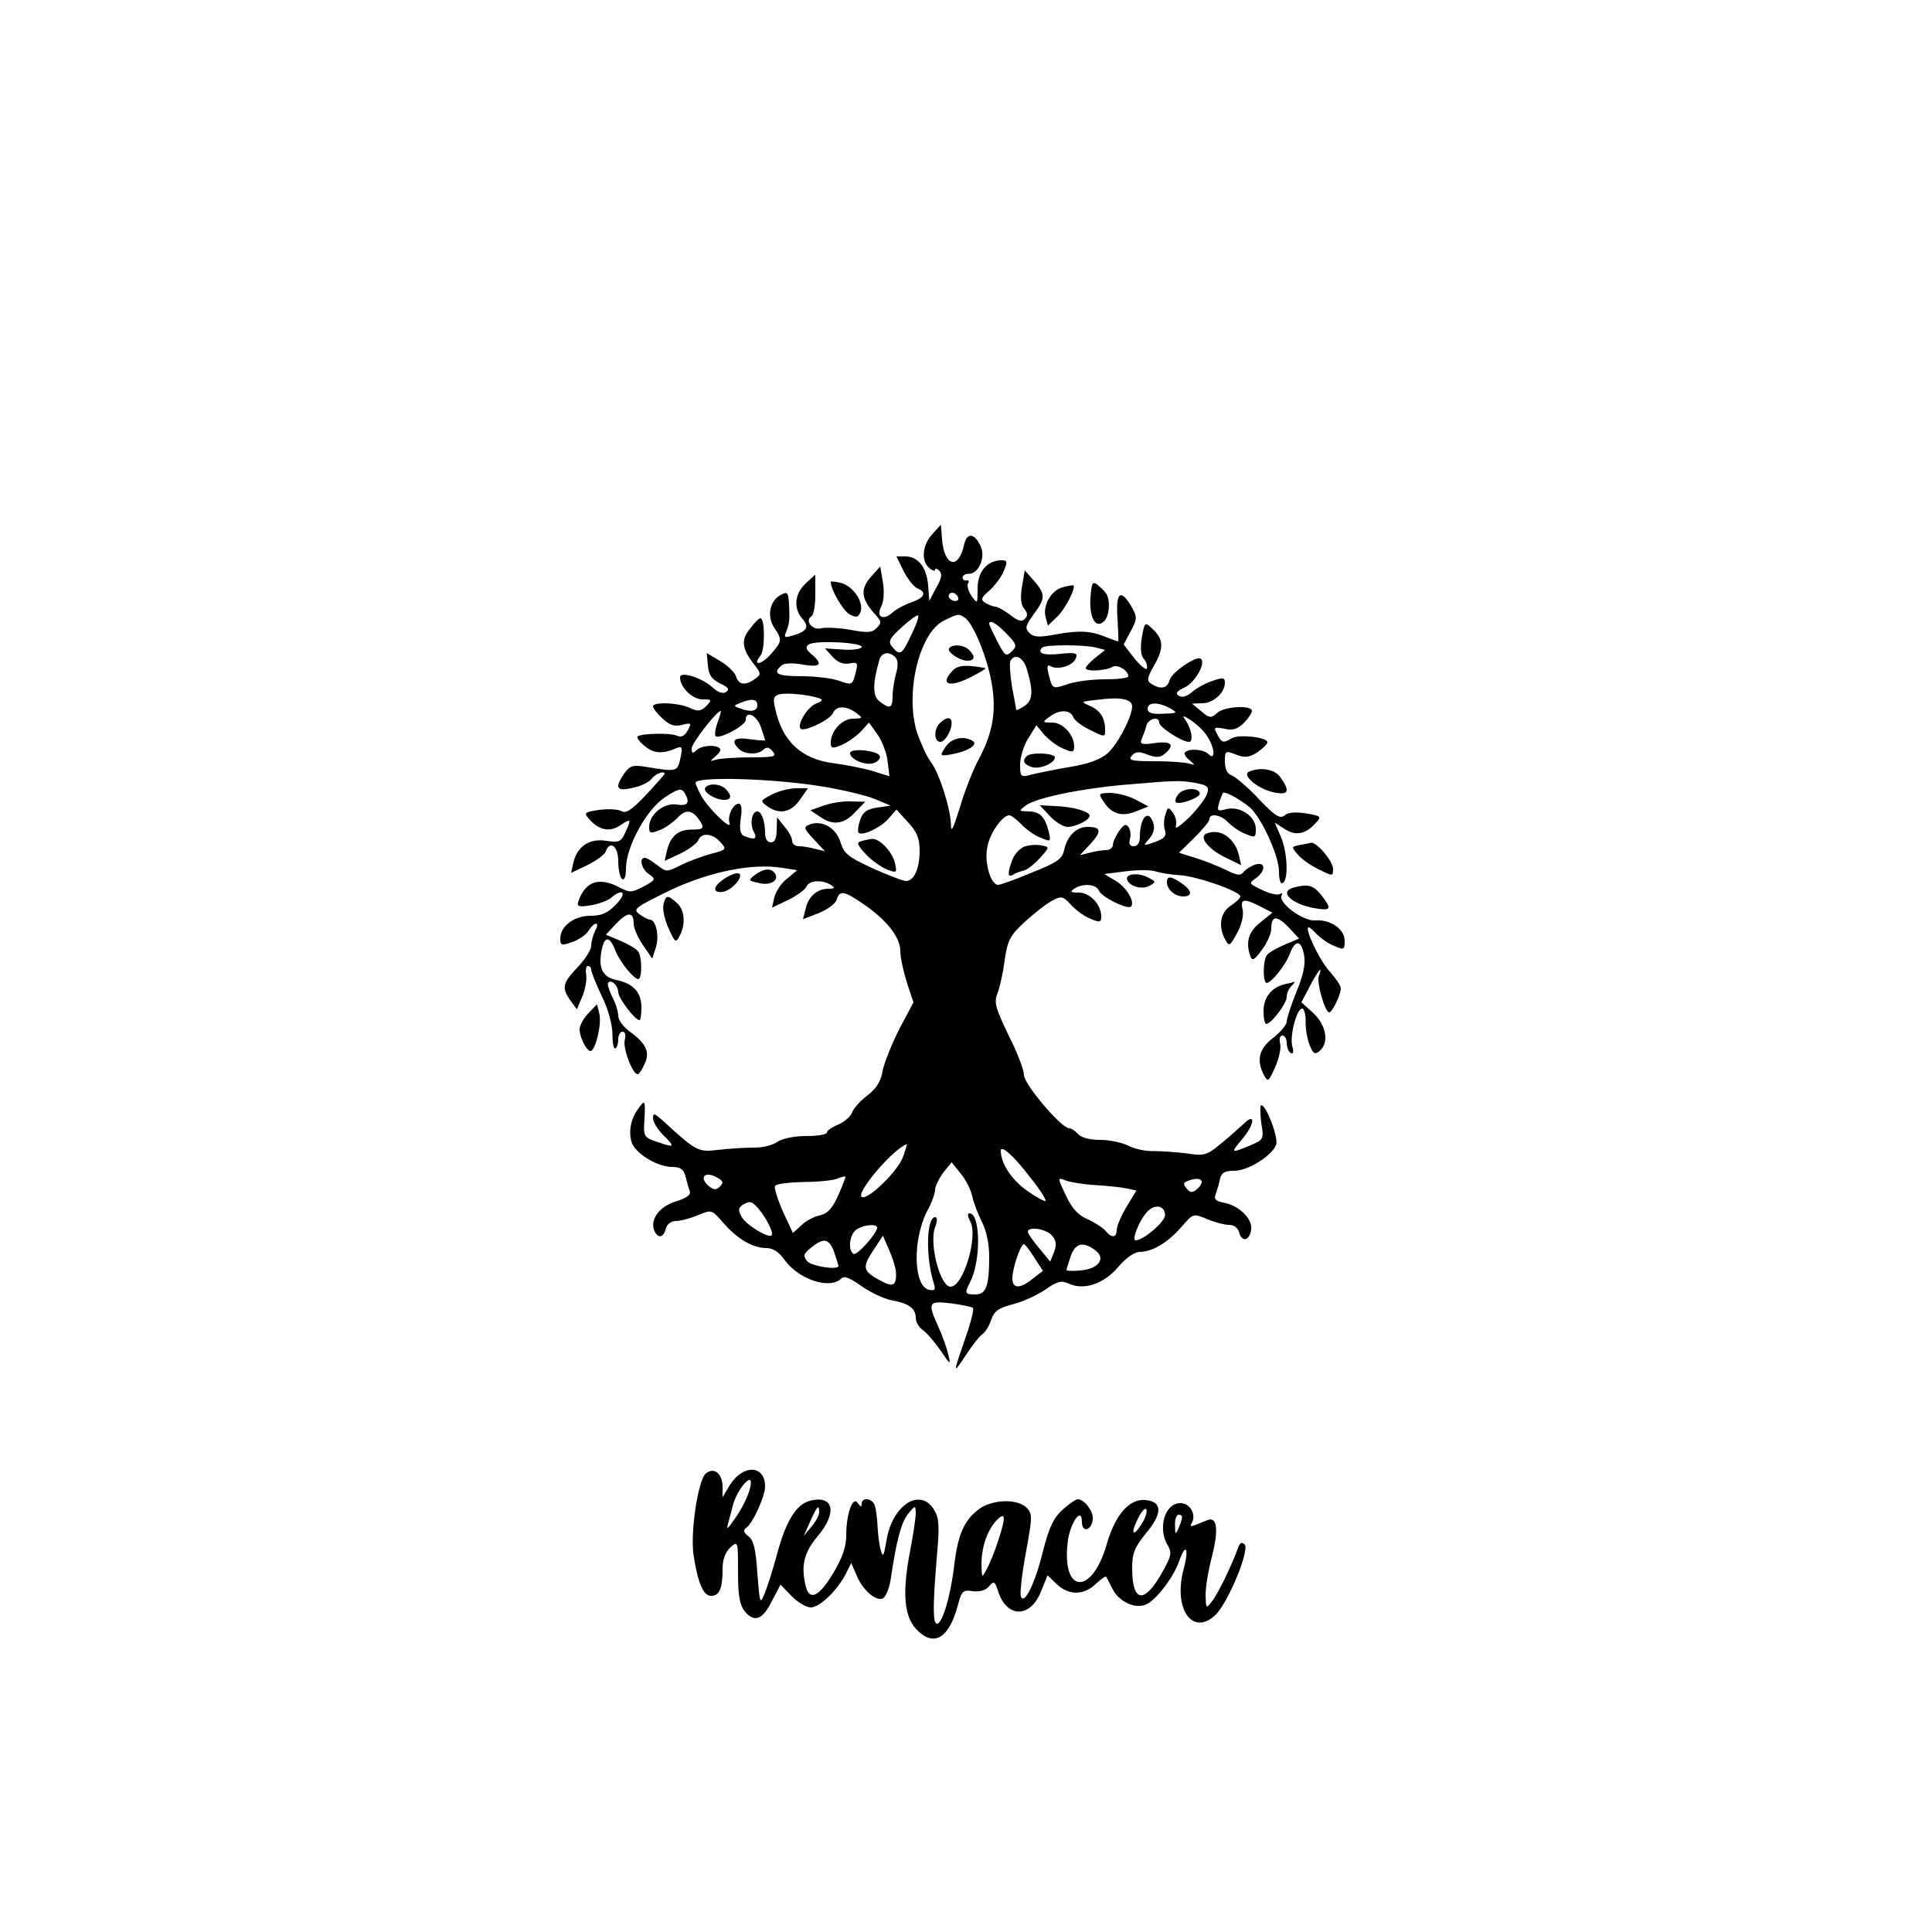 <?xml version="1.0" standalone="no"?>
<!DOCTYPE svg PUBLIC "-//W3C//DTD SVG 20010904//EN"
 "http://www.w3.org/TR/2001/REC-SVG-20010904/DTD/svg10.dtd">
<svg version="1.0" xmlns="http://www.w3.org/2000/svg"
 width="500pt" height="500pt" viewBox="0 0 500 500"
 preserveAspectRatio="xMidYMid meet">

<g transform="translate(0,500) scale(0.1,-0.1)"
fill="#000000" stroke="none">
<path d="M2413 3618 c-26 -28 -30 -70 -8 -88 8 -7 15 -9 15 -4 0 4 5 3 11 -3
8 -8 6 -20 -8 -44 l-18 -34 -3 40 c-4 47 -26 75 -59 75 l-23 0 19 -39 c11 -21
27 -41 36 -44 24 -10 18 -24 -17 -36 -17 -6 -40 -18 -49 -27 -24 -21 -43 -10
-28 17 6 12 8 37 4 62 l-7 41 -25 -28 c-27 -31 -24 -56 10 -94 19 -20 19 -24
6 -37 -12 -13 -25 -13 -68 -5 -29 5 -63 7 -76 4 -23 -6 -43 20 -25 31 6 4 10
29 10 57 l0 51 -25 -23 c-29 -27 -32 -65 -8 -92 18 -20 12 -32 -26 -43 -21 -6
-23 -5 -16 11 8 22 9 26 7 72 -2 29 -4 32 -22 22 -28 -15 -36 -55 -16 -85 21
-31 20 -35 -10 -69 -24 -27 -48 -30 -26 -3 12 14 12 97 0 97 -4 0 -16 -12 -27
-27 -24 -29 -21 -52 11 -93 18 -23 18 -25 2 -37 -25 -18 -42 -16 -49 6 -3 11
-22 29 -41 40 l-35 21 3 -32 c2 -25 10 -36 32 -47 21 -10 25 -15 15 -22 -9 -5
-21 -1 -35 12 -27 25 -84 43 -84 26 0 -26 32 -57 58 -57 25 0 25 -1 10 -17
-14 -14 -22 -15 -43 -5 -30 14 -95 16 -95 4 0 -5 11 -19 24 -31 19 -18 32 -22
51 -17 24 6 25 5 15 -14 -8 -15 -17 -19 -28 -14 -19 8 -93 6 -102 -2 -3 -3 6
-15 20 -26 23 -18 44 -20 81 -4 14 6 16 2 10 -26 -8 -35 -8 -36 -87 -23 -36 6
-43 4 -58 -16 -26 -38 -21 -48 21 -38 21 4 43 15 49 23 9 13 34 23 34 13 0 -1
-22 -26 -48 -54 -38 -40 -52 -49 -64 -42 -10 5 -35 6 -58 3 -39 -6 -40 -8 -24
-25 25 -28 52 -33 79 -15 28 19 30 17 13 -19 -11 -24 -16 -26 -49 -21 -43 7
-75 -14 -85 -56 l-6 -27 42 20 c22 11 43 26 47 34 11 32 33 16 33 -24 0 -22 5
-43 10 -46 6 -4 10 7 10 27 0 56 53 153 100 184 35 23 43 25 51 13 16 -26 10
-36 -20 -31 -33 5 -71 -26 -71 -58 0 -17 3 -18 28 -8 15 6 34 20 44 30 20 23
37 23 54 1 19 -26 17 -30 -16 -30 -35 0 -55 -17 -64 -55 l-6 -26 41 19 c22 11
42 26 46 34 7 21 37 19 57 -4 17 -19 17 -20 -25 -31 -24 -7 -60 -20 -79 -30
-34 -17 -36 -17 -59 1 -13 10 -27 19 -32 19 -16 0 -9 -29 10 -42 19 -13 18
-15 -13 -32 -31 -16 -36 -17 -64 -2 -52 27 -87 15 -105 -36 -5 -14 0 -16 31
-11 20 3 44 12 53 19 31 27 43 14 14 -16 -22 -23 -38 -30 -67 -30 -42 0 -78
-27 -78 -59 0 -18 3 -19 31 -9 17 6 36 19 42 29 16 25 31 25 17 0 -5 -11 -10
-28 -10 -39 0 -10 -16 -35 -35 -55 -39 -41 -42 -53 -19 -86 l17 -23 14 33 c8
19 12 44 10 57 -2 12 0 22 4 22 5 0 9 -4 9 -10 0 -5 12 -35 27 -67 17 -34 28
-75 28 -100 0 -22 3 -39 8 -36 4 2 7 13 7 24 0 10 5 19 11 19 7 0 9 -9 6 -21
-6 -21 20 -89 33 -89 4 0 12 12 18 26 15 31 4 54 -38 84 -16 12 -30 30 -30 41
0 11 -7 34 -16 50 -8 17 -13 33 -10 36 8 9 26 -8 26 -25 1 -16 43 -72 55 -72
3 0 5 15 5 33 0 39 -21 62 -66 71 -35 8 -46 31 -37 77 7 36 20 37 34 3 12 -34
55 -85 63 -77 8 9 7 56 -2 70 -4 7 -25 19 -46 28 l-38 16 27 29 c30 31 45 31
45 -1 0 -11 11 -36 24 -55 l24 -35 9 28 c10 28 1 73 -15 73 -4 0 -17 6 -27 14
-18 13 -12 17 75 60 102 49 216 73 294 60 l39 -6 -26 -22 c-15 -11 -29 -33
-33 -48 l-6 -27 42 20 c22 11 43 26 47 34 6 17 41 19 63 5 12 -8 11 -10 -6
-10 -29 0 -52 -20 -59 -52 l-7 -27 41 16 c22 9 43 24 46 34 8 26 19 24 70 -11
60 -41 95 -86 95 -121 0 -17 8 -53 17 -82 l17 -51 -37 -70 c-20 -39 -39 -88
-43 -108 -4 -26 -16 -45 -39 -63 -19 -14 -36 -34 -40 -44 -3 -10 -19 -24 -35
-31 -17 -7 -30 -16 -30 -21 0 -5 -24 -9 -53 -9 -31 0 -61 -6 -75 -15 -12 -9
-41 -16 -64 -15 -24 0 -64 -3 -91 -6 -50 -6 -55 -4 -144 78 -20 17 -23 18 -23
4 0 -9 11 -28 25 -42 33 -33 32 -35 -12 -20 -38 13 -38 14 -35 62 2 46 1 48
-13 29 -21 -26 -29 -59 -21 -89 7 -29 66 -66 105 -66 22 0 30 -6 35 -24 3 -13
8 -31 11 -38 4 -10 -7 -18 -35 -27 -43 -13 -68 -46 -57 -75 9 -22 24 -20 30 4
3 12 14 20 26 20 12 0 38 7 57 15 36 15 36 15 67 -21 37 -42 76 -64 111 -64
16 0 32 -10 46 -30 36 -51 118 -78 147 -49 8 8 22 2 52 -19 22 -16 58 -33 78
-37 45 -8 63 -21 63 -46 0 -10 8 -24 18 -31 10 -7 31 -31 46 -53 26 -38 27
-39 20 -10 -4 17 -15 48 -25 70 -29 64 -27 69 32 62 29 -4 54 -9 57 -12 3 -3
-5 -36 -18 -73 -34 -99 -35 -101 -1 -50 16 25 36 50 43 55 7 4 18 21 23 37 8
23 19 31 58 41 26 7 63 24 83 38 30 21 41 24 60 15 39 -18 90 -1 127 42 20 24
43 40 56 40 32 0 72 23 108 64 31 36 31 36 67 21 19 -8 45 -15 57 -15 13 0 23
-8 26 -20 7 -26 27 -21 31 8 4 27 -30 61 -69 69 -23 4 -28 10 -23 22 3 9 9 26
11 39 4 17 12 22 37 22 37 0 101 41 109 69 5 19 -26 101 -39 101 -3 0 -3 -20
0 -45 7 -44 7 -44 -30 -60 -49 -20 -50 -20 -20 16 34 40 36 72 4 40 -13 -12
-40 -36 -61 -53 -34 -28 -42 -30 -85 -23 -26 3 -64 6 -85 6 -20 -1 -50 5 -67
14 -16 8 -49 15 -73 15 -27 0 -49 6 -57 15 -7 8 -17 15 -23 15 -20 0 -117 114
-117 138 0 13 -18 60 -40 103 -33 69 -38 84 -29 107 6 15 15 54 19 87 8 53 14
64 53 100 24 22 55 46 70 54 24 13 28 12 49 -11 13 -14 35 -30 51 -36 23 -10
27 -9 27 6 0 31 -29 62 -58 62 -21 0 -24 2 -12 10 23 15 57 12 64 -5 6 -16 74
-50 83 -41 11 11 -11 49 -39 66 l-30 18 55 7 c30 4 65 4 77 0 13 -4 41 -9 64
-10 45 -3 156 -42 156 -55 0 -4 -11 -15 -25 -24 -27 -18 -33 -53 -14 -88 10
-18 12 -17 31 18 12 22 17 46 14 60 -7 28 3 30 46 8 l31 -16 -31 -25 c-31 -24
-39 -52 -26 -88 5 -13 11 -9 30 17 13 17 24 42 24 54 0 35 14 36 45 4 l27 -29
-38 -16 c-21 -9 -42 -21 -46 -28 -9 -14 -10 -61 -2 -70 8 -8 51 43 63 77 14
35 29 33 36 -6 4 -23 -2 -52 -20 -95 -14 -35 -25 -69 -25 -77 0 -8 -16 -27
-35 -42 -37 -28 -44 -58 -24 -96 10 -19 12 -18 29 20 10 22 16 50 13 61 -3 12
-1 21 6 21 6 0 11 -9 11 -19 0 -11 5 -23 10 -26 7 -4 9 2 4 19 -6 27 12 96 26
96 5 0 9 -15 9 -32 -1 -18 4 -46 10 -62 9 -23 14 -26 26 -16 25 21 18 66 -16
98 l-31 28 22 42 c22 42 35 56 23 26 -6 -17 16 -94 27 -94 8 0 30 46 30 62 0
7 -13 26 -28 43 -26 27 -68 115 -55 115 3 0 12 -8 21 -18 10 -10 29 -24 45
-30 25 -11 27 -10 27 13 0 31 -37 56 -77 53 -32 -2 -97 47 -86 65 3 6 1 7 -5
3 -6 -3 -27 1 -46 11 -34 16 -35 17 -16 30 26 19 26 43 0 36 -10 -3 -24 -11
-31 -19 -9 -11 -17 -10 -47 5 -21 10 -56 24 -79 31 l-42 13 39 38 c22 22 40
43 40 49 0 17 31 11 48 -8 10 -10 29 -24 45 -30 25 -11 27 -10 27 13 0 32 -41
60 -76 51 -23 -6 -25 -5 -19 16 4 13 9 24 10 26 6 6 60 -26 76 -44 31 -35 69
-123 69 -159 0 -22 4 -34 10 -30 15 9 12 78 -5 119 l-16 37 25 -16 c28 -19 55
-14 80 14 17 18 16 19 -24 26 -27 4 -46 3 -55 -5 -12 -10 -24 -3 -67 42 -29
31 -61 58 -70 61 -12 4 -18 17 -18 36 0 28 1 29 29 18 23 -9 34 -7 55 6 14 10
26 21 26 26 0 13 -71 21 -91 11 -24 -14 -27 -13 -39 10 -10 18 -8 19 19 14 21
-5 34 -1 50 15 12 12 21 26 21 31 0 16 -72 12 -90 -5 -15 -14 -20 -14 -41 4
l-24 20 26 1 c29 0 59 27 59 53 0 14 -5 14 -32 5 -18 -6 -42 -19 -53 -29 -13
-11 -25 -15 -34 -10 -10 7 -6 12 15 22 27 13 55 62 42 74 -10 10 -76 -35 -81
-55 -6 -22 -23 -25 -47 -10 -13 8 -12 15 8 50 25 44 23 67 -7 94 -18 17 -19
16 -26 -24 -4 -26 -3 -46 5 -55 7 -8 10 -19 8 -25 -1 -5 -16 6 -32 26 l-28 36
18 34 c17 31 17 37 4 61 -29 51 -43 42 -38 -26 2 -33 3 -61 2 -61 -2 0 -15 5
-31 11 -41 17 -71 18 -132 7 -42 -8 -56 -7 -67 4 -12 12 -10 19 11 48 31 42
31 52 1 87 l-24 27 -7 -42 c-5 -29 -3 -48 6 -58 9 -11 9 -18 1 -26 -8 -8 -18
-5 -38 11 -15 11 -32 21 -38 21 -6 0 -18 5 -26 10 -13 8 -11 13 11 32 14 13
31 35 37 51 10 23 9 27 -6 27 -37 0 -62 -29 -62 -73 0 -40 0 -41 -16 -19 -8
12 -12 27 -9 32 4 6 2 9 -3 8 -6 -2 -10 2 -11 7 0 6 7 10 16 10 26 0 44 42 31
71 -16 35 -36 37 -43 4 -14 -65 -51 -57 -57 14 l-3 38 -22 -24z m67 -168 c0
-5 -7 -7 -15 -4 -8 4 -12 10 -9 15 6 11 24 2 24 -11z m-122 -94 c-24 -51 -29
-54 -49 -30 -11 14 -8 21 25 51 21 19 40 33 42 30 3 -2 -5 -25 -18 -51z m138
46 c21 -13 54 -91 68 -157 16 -78 8 -137 -31 -210 -15 -27 -37 -84 -49 -125
-17 -55 -23 -67 -23 -44 -1 42 -30 133 -52 162 -10 13 -25 46 -35 74 -33 101
4 260 69 292 37 18 38 18 53 8z m109 -42 c26 -27 28 -32 13 -46 -14 -14 -17
-12 -37 26 -11 22 -21 43 -21 45 0 13 19 2 45 -25z m-375 -35 c-3 -5 -25 -8
-50 -6 l-45 3 20 -22 c13 -14 27 -20 43 -17 21 4 23 2 17 -22 -9 -35 -9 -35
-46 -22 -18 6 -61 11 -95 11 -63 0 -76 7 -51 28 7 6 28 7 55 2 46 -8 53 1 22
27 -15 13 -16 19 -7 25 17 12 143 5 137 -7z m607 -1 l23 -6 -25 -20 c-14 -11
-25 -23 -25 -27 0 -10 52 -7 69 3 12 8 41 -9 41 -24 0 -5 -27 -8 -59 -8 -33 0
-76 -5 -96 -12 -42 -14 -41 -14 -51 24 -5 21 -4 27 5 22 18 -11 58 1 65 20 6
14 0 16 -39 12 -43 -5 -62 1 -48 16 8 8 110 8 140 0z m-520 -25 c7 -7 8 -21 2
-42 -5 -18 -9 -44 -9 -59 0 -31 -7 -34 -34 -13 -18 14 -18 45 0 108 6 19 25
22 41 6z m342 -36 c16 -55 13 -77 -9 -91 -11 -7 -20 -11 -20 -9 0 2 -5 29 -11
60 -5 32 -7 62 -4 67 13 21 35 8 44 -27z m-539 -70 c11 -4 9 -7 -8 -14 -22 -8
-50 -54 -40 -65 9 -9 78 24 84 41 8 19 34 19 60 0 18 -14 18 -14 -8 -15 -29 0
-58 -32 -58 -62 0 -15 4 -16 28 -6 15 6 37 22 49 34 l22 24 22 -31 c12 -17 24
-48 26 -69 l5 -39 -45 14 c-24 7 -70 16 -101 20 -83 11 -132 57 -150 142 -6
25 -4 32 11 36 19 5 77 -1 103 -10z m810 -22 c-1 -27 -36 -95 -63 -120 -18
-16 -49 -28 -99 -36 -40 -7 -85 -16 -100 -20 -26 -7 -28 -5 -28 26 0 19 9 49
21 68 l21 34 21 -25 c12 -13 34 -30 50 -36 23 -10 27 -9 27 6 0 30 -29 62 -57
62 -26 0 -26 1 -7 15 25 19 53 19 61 0 3 -9 23 -24 44 -34 38 -19 39 -19 39
-1 0 32 -12 51 -39 63 -25 11 -25 11 19 16 61 8 90 2 90 -18z m-970 4 c0 -16
-17 -19 -46 -8 -16 6 -16 7 2 14 30 12 44 10 44 -6z m1068 -8 c21 -12 20 -13
-18 -14 -29 -2 -40 2 -40 13 0 17 27 18 58 1z m-1171 -37 c-6 -16 -8 -32 -5
-35 9 -9 78 27 78 42 0 26 28 12 39 -18 6 -18 11 -33 11 -35 0 -1 -18 0 -40 3
-40 6 -50 -3 -28 -25 15 -15 50 -16 64 -2 8 8 15 6 24 -5 11 -13 4 -15 -58
-15 -39 0 -79 -3 -89 -6 -17 -5 -17 -5 -1 9 10 8 15 17 11 20 -11 11 -48 8
-61 -5 -9 -9 -12 -8 -12 5 0 14 65 97 75 97 2 0 -2 -13 -8 -30z m1267 -35 c20
-30 22 -65 4 -47 -13 13 -50 16 -61 5 -4 -3 1 -12 11 -20 16 -14 16 -14 -1 -9
-10 3 -50 6 -89 6 -59 0 -69 2 -59 14 9 11 18 12 41 3 22 -8 32 -8 44 2 28 23
18 34 -25 28 -35 -5 -40 -3 -34 11 4 10 10 25 12 35 6 18 33 24 33 7 0 -12 59
-50 77 -50 13 0 6 37 -11 59 -7 10 -2 9 16 -3 15 -10 34 -28 42 -41z m-992
-131 c48 -8 107 -22 130 -31 l43 -18 -35 -5 c-26 -4 -37 -11 -44 -32 -5 -15
-7 -30 -4 -33 9 -10 59 14 79 38 l19 22 30 -33 c23 -25 30 -42 30 -73 0 -46
-14 -79 -35 -79 -8 0 -47 15 -87 33 -63 29 -74 38 -83 68 -11 36 -48 58 -80
45 -16 -6 -15 -10 11 -38 l29 -31 -25 6 c-14 4 -33 7 -42 7 -10 0 -18 6 -18
14 0 8 -9 24 -20 37 l-19 24 -1 -32 c0 -23 -5 -33 -15 -33 -9 0 -15 9 -15 24
0 30 -9 56 -20 56 -14 0 -20 -31 -10 -51 11 -20 4 -24 -23 -13 -11 4 -14 16
-10 45 4 25 2 39 -5 39 -15 0 -30 -32 -24 -50 7 -23 -58 41 -74 72 -8 15 -14
29 -14 32 0 17 200 12 332 -10z m961 10 c32 -6 37 -10 31 -28 -3 -11 -24 -39
-46 -61 -23 -22 -38 -33 -35 -23 3 9 0 24 -7 34 -13 17 -14 16 -20 -4 -4 -12
-5 -31 -1 -41 4 -15 -1 -21 -26 -30 -31 -11 -32 -11 -15 8 11 13 15 27 11 40
-12 39 -35 17 -35 -35 0 -15 -6 -24 -16 -24 -10 0 -13 6 -10 18 3 9 2 23 -3
31 -7 10 -12 8 -25 -10 -9 -13 -16 -29 -16 -36 0 -7 -8 -13 -17 -13 -10 0 -29
-3 -43 -7 l-25 -6 28 30 c29 32 27 43 -9 43 -29 0 -53 -25 -60 -60 -5 -23 -18
-32 -83 -58 -43 -18 -82 -32 -88 -32 -19 0 -36 58 -28 97 6 36 39 83 57 83 5
0 19 -11 31 -23 12 -13 34 -29 50 -35 27 -11 27 -11 21 16 -10 39 -23 52 -53
52 -25 1 -25 1 -7 15 26 20 142 44 256 54 131 11 140 12 183 5z m-756 -968
c-12 -35 -89 -111 -106 -104 -20 7 80 125 116 137 1 1 -3 -14 -10 -33z m330
-54 c24 -30 41 -57 39 -60 -3 -2 -25 10 -50 28 -39 28 -66 70 -66 102 0 17 36
-16 77 -70z m-151 -47 c3 -16 15 -47 25 -67 12 -23 19 -58 19 -90 0 -77 -8
-98 -36 -98 -27 0 -28 3 -14 31 29 53 28 179 -1 179 -6 0 -5 -8 2 -21 21 -39
-18 -169 -51 -169 -27 0 -56 112 -40 154 6 16 6 26 0 26 -22 0 -25 -101 -4
-169 6 -19 4 -22 -11 -19 -41 7 -44 128 -6 203 12 21 21 47 21 56 0 9 10 29
21 44 l22 27 23 -29 c13 -15 26 -41 30 -58z m-656 45 c12 -7 12 -12 3 -21 -9
-9 -16 -9 -28 1 -29 24 -9 42 25 20z m310 -42 c-15 -34 -27 -48 -47 -53 -16
-3 -38 -15 -49 -26 l-22 -20 -26 56 c-14 32 -23 61 -20 66 3 5 35 9 72 10 37
0 76 4 87 8 11 5 21 7 23 6 1 -1 -7 -22 -18 -47z m665 25 c33 -2 70 -6 83 -9
l23 -5 -26 -43 c-14 -23 -25 -50 -25 -59 0 -21 -14 -22 -30 -1 -8 8 -28 21
-46 29 -22 9 -39 27 -53 56 -25 52 -25 53 -3 44 9 -4 44 -10 77 -12z m275 8
c0 -5 -6 -14 -14 -20 -10 -8 -16 -8 -25 3 -9 11 -9 15 1 19 21 9 38 8 38 -2z
m-1148 -68 c21 -24 41 -64 35 -70 -9 -8 -66 27 -78 48 -9 17 -8 23 2 30 20 12
24 11 41 -8z m1053 -18 c0 -17 -56 -65 -76 -65 -11 0 9 51 29 73 20 22 47 18
47 -8z m-745 -32 c0 -15 -52 -73 -61 -68 -16 10 -10 53 9 64 19 12 52 14 52 4z
m452 -20 c12 -14 13 -24 6 -43 l-10 -25 -29 35 c-16 19 -29 38 -29 42 0 15 47
8 62 -9z m-403 -99 c1 -29 -8 -35 -33 -22 -53 27 -56 36 -28 79 l27 41 17 -39
c9 -21 17 -47 17 -59z m-160 55 c6 -18 11 -34 11 -35 0 -12 -70 -1 -81 12 -11
14 -10 19 10 35 33 27 47 24 60 -12z m518 -14 l22 -34 -26 -20 c-33 -27 -53
-27 -53 1 0 25 21 88 30 88 3 0 15 -16 27 -35z m158 19 c28 -21 8 -48 -39 -52
-20 -2 -36 -1 -36 1 0 2 5 18 11 36 12 34 32 39 64 15z"/>
<path d="M2457 3323 c-9 -8 24 -32 46 -33 20 0 22 11 5 28 -13 13 -41 16 -51
5z"/>
<path d="M2466 3265 c-37 -38 -7 -46 51 -15 21 11 36 20 33 21 -50 9 -70 8
-84 -6z"/>
<path d="M2432 3128 c-16 -16 -15 -48 2 -48 8 0 19 14 25 30 11 32 -3 42 -27
18z"/>
<path d="M2447 3067 c-15 -23 -15 -24 11 -20 43 7 75 25 60 35 -24 15 -56 8
-71 -15z"/>
<path d="M2200 3051 c0 -16 39 -33 61 -26 11 4 18 12 16 18 -4 15 -77 22 -77
8z"/>
<path d="M2657 3043 c-12 -11 -8 -21 13 -28 21 -7 60 10 60 25 0 11 -63 14
-73 3z"/>
<path d="M1825 2961 c-6 -11 26 -31 49 -31 19 0 21 11 4 28 -14 14 -44 16 -53
3z"/>
<path d="M1996 2943 c-28 -15 -29 -16 -11 -29 31 -23 62 -17 85 16 l21 30 -33
0 c-18 -1 -46 -8 -62 -17z"/>
<path d="M2131 2915 l-34 -12 24 -16 c34 -24 62 -21 92 11 l26 27 -37 1 c-20
1 -52 -4 -71 -11z"/>
<path d="M2229 2823 c-13 -3 -11 -9 11 -33 15 -16 40 -34 55 -40 26 -10 27 -9
21 17 -7 29 -40 64 -60 62 -6 -1 -18 -3 -27 -6z"/>
<path d="M3050 2945 c-7 -8 -10 -18 -7 -21 8 -8 62 11 62 22 0 16 -41 16 -55
-1z"/>
<path d="M2857 2924 c20 -31 48 -39 85 -23 l30 12 -34 18 c-19 10 -49 17 -66
17 -30 -1 -30 -2 -15 -24z"/>
<path d="M2717 2888 c15 -16 35 -28 46 -28 22 0 57 18 57 29 0 11 -45 24 -92
25 l-37 2 26 -28z"/>
<path d="M2651 2809 c-12 -5 -26 -20 -31 -34 -13 -35 -13 -48 3 -38 6 4 18 8
26 10 8 1 26 15 41 31 27 30 27 30 5 34 -12 3 -32 1 -44 -3z"/>
<path d="M2150 3494 c0 -20 32 -75 49 -84 17 -9 22 -8 28 6 9 25 -18 66 -49
75 -16 4 -28 5 -28 3z"/>
<path d="M2822 3453 c-3 -52 13 -80 34 -62 15 12 19 57 6 74 -4 6 -14 15 -22
22 -13 9 -15 4 -18 -34z"/>
<path d="M2750 3480 c-29 -7 -52 -47 -44 -77 l6 -22 23 22 c21 19 50 76 43 82
-2 1 -14 -1 -28 -5z"/>
<path d="M3233 3003 c-21 -8 21 -44 61 -53 41 -9 46 1 20 38 -14 21 -51 28
-81 15z"/>
<path d="M3123 2843 c-22 -8 4 -41 48 -62 l41 -20 -6 27 c-11 44 -49 69 -83
55z"/>
<path d="M3363 2813 c-21 -4 -21 -5 -5 -24 9 -11 34 -29 55 -39 36 -18 37 -18
37 1 0 20 -42 70 -57 68 -4 -1 -18 -4 -30 -6z"/>
<path d="M1954 2736 c-18 -14 -18 -15 9 -21 30 -8 54 6 43 24 -10 15 -28 14
-52 -3z"/>
<path d="M1872 2724 c-28 -19 -28 -36 -1 -32 26 4 60 48 37 48 -7 0 -24 -7
-36 -16z"/>
<path d="M2917 2723 c7 -18 40 -26 59 -15 16 9 15 11 -3 20 -26 15 -62 11 -56
-5z"/>
<path d="M3020 2717 c0 -19 21 -37 42 -37 25 0 23 16 -4 34 -27 19 -38 20 -38
3z"/>
<path d="M3348 2703 c-39 -10 -7 -42 52 -53 46 -8 48 -3 19 34 -20 25 -34 29
-71 19z"/>
<path d="M1717 2659 c-3 -11 3 -39 13 -61 17 -38 19 -39 29 -20 16 31 13 67
-7 85 -24 22 -29 21 -35 -4z"/>
<path d="M3325 2453 c-35 -9 -55 -34 -55 -70 0 -18 3 -33 7 -33 13 0 53 53 53
70 0 9 5 21 12 28 7 7 10 11 8 11 -3 -1 -14 -4 -25 -6z"/>
<path d="M1522 2377 c-12 -13 -22 -31 -22 -41 0 -20 18 -56 28 -56 13 0 30 71
23 97 l-6 24 -23 -24z"/>
<path d="M1827 1187 c-20 -15 -41 -152 -32 -212 11 -71 25 -105 45 -105 22 0
30 19 30 69 0 25 7 44 20 56 20 18 20 17 20 -62 0 -64 4 -86 18 -104 25 -29
46 -21 71 30 l21 40 29 -30 c16 -16 38 -29 49 -29 23 0 67 42 90 85 l15 30 13
-30 c15 -38 49 -69 68 -62 8 3 17 25 21 49 15 103 28 149 45 170 19 23 19 23
20 2 0 -12 -7 -59 -16 -105 -19 -102 -14 -162 17 -195 45 -48 85 -25 108 62
10 37 13 40 39 36 18 -2 33 2 42 13 12 15 15 13 24 -16 23 -67 83 -66 110 2
l17 42 24 -23 c31 -29 69 -29 100 0 14 13 26 22 28 19 1 -2 9 -16 16 -31 18
-35 62 -54 90 -39 27 15 68 70 82 109 18 52 27 36 12 -20 -27 -102 23 -173 82
-118 33 31 90 169 76 183 -7 7 -12 5 -17 -9 -17 -47 -53 -121 -68 -139 -15
-19 -15 -18 -16 18 0 21 8 67 17 101 17 67 13 102 -12 92 -8 -3 -22 -9 -32
-13 -11 -4 -14 -3 -9 5 13 22 -4 52 -29 52 -41 0 -60 -66 -32 -111 10 -17 8
-27 -14 -66 -47 -85 -79 -82 -79 9 0 38 6 53 35 89 44 52 44 83 -1 87 -41 4
-78 -38 -100 -115 -38 -132 -116 -129 -101 4 5 50 37 97 37 54 0 -28 24 -23
28 6 3 20 -21 53 -39 53 -5 0 -22 -12 -39 -27 -24 -22 -35 -46 -51 -108 -20
-83 -49 -141 -57 -116 -3 8 3 59 13 113 17 93 17 100 2 116 -24 24 -89 22
-124 -4 -38 -29 -54 -64 -64 -149 -10 -82 -32 -151 -45 -147 -10 3 -10 47 1
179 7 78 5 96 -9 118 -37 56 -108 8 -122 -83 -7 -41 -9 -44 -15 -22 -4 14 -7
42 -8 62 -1 20 -4 43 -7 52 -7 19 -34 22 -34 4 0 -9 -3 -8 -10 2 -13 20 -30
-28 -30 -84 0 -29 -10 -58 -33 -96 -35 -60 -61 -74 -71 -38 -14 54 -6 89 29
131 53 62 43 109 -19 93 -35 -9 -62 -52 -85 -138 -11 -41 -26 -88 -33 -104
-11 -27 -12 -23 -18 55 -4 63 -10 86 -24 96 -11 8 -13 15 -6 20 17 10 50 82
50 108 0 56 -57 58 -91 4 l-19 -32 0 26 c0 35 -21 53 -43 36z m111 -49 c-6
-18 -22 -49 -36 -68 -20 -29 -23 -31 -17 -10 4 14 9 34 12 45 7 28 32 65 43
65 5 0 4 -14 -2 -32z m182 -52 c0 -8 -9 -24 -20 -37 l-20 -24 17 38 c18 40 23
45 23 23z m834 -31 c-23 -36 -29 -24 -8 17 9 18 19 28 21 21 2 -6 -3 -23 -13
-38z m-369 -37 c-9 -29 -23 -64 -31 -78 -13 -25 -13 -25 -14 12 0 42 14 85 37
111 25 27 27 13 8 -45z m474 55 c0 -5 -4 -17 -9 -28 -8 -18 -9 -17 -9 8 -1 15
4 27 9 27 6 0 10 -3 9 -7z"/>
</g>
</svg>
